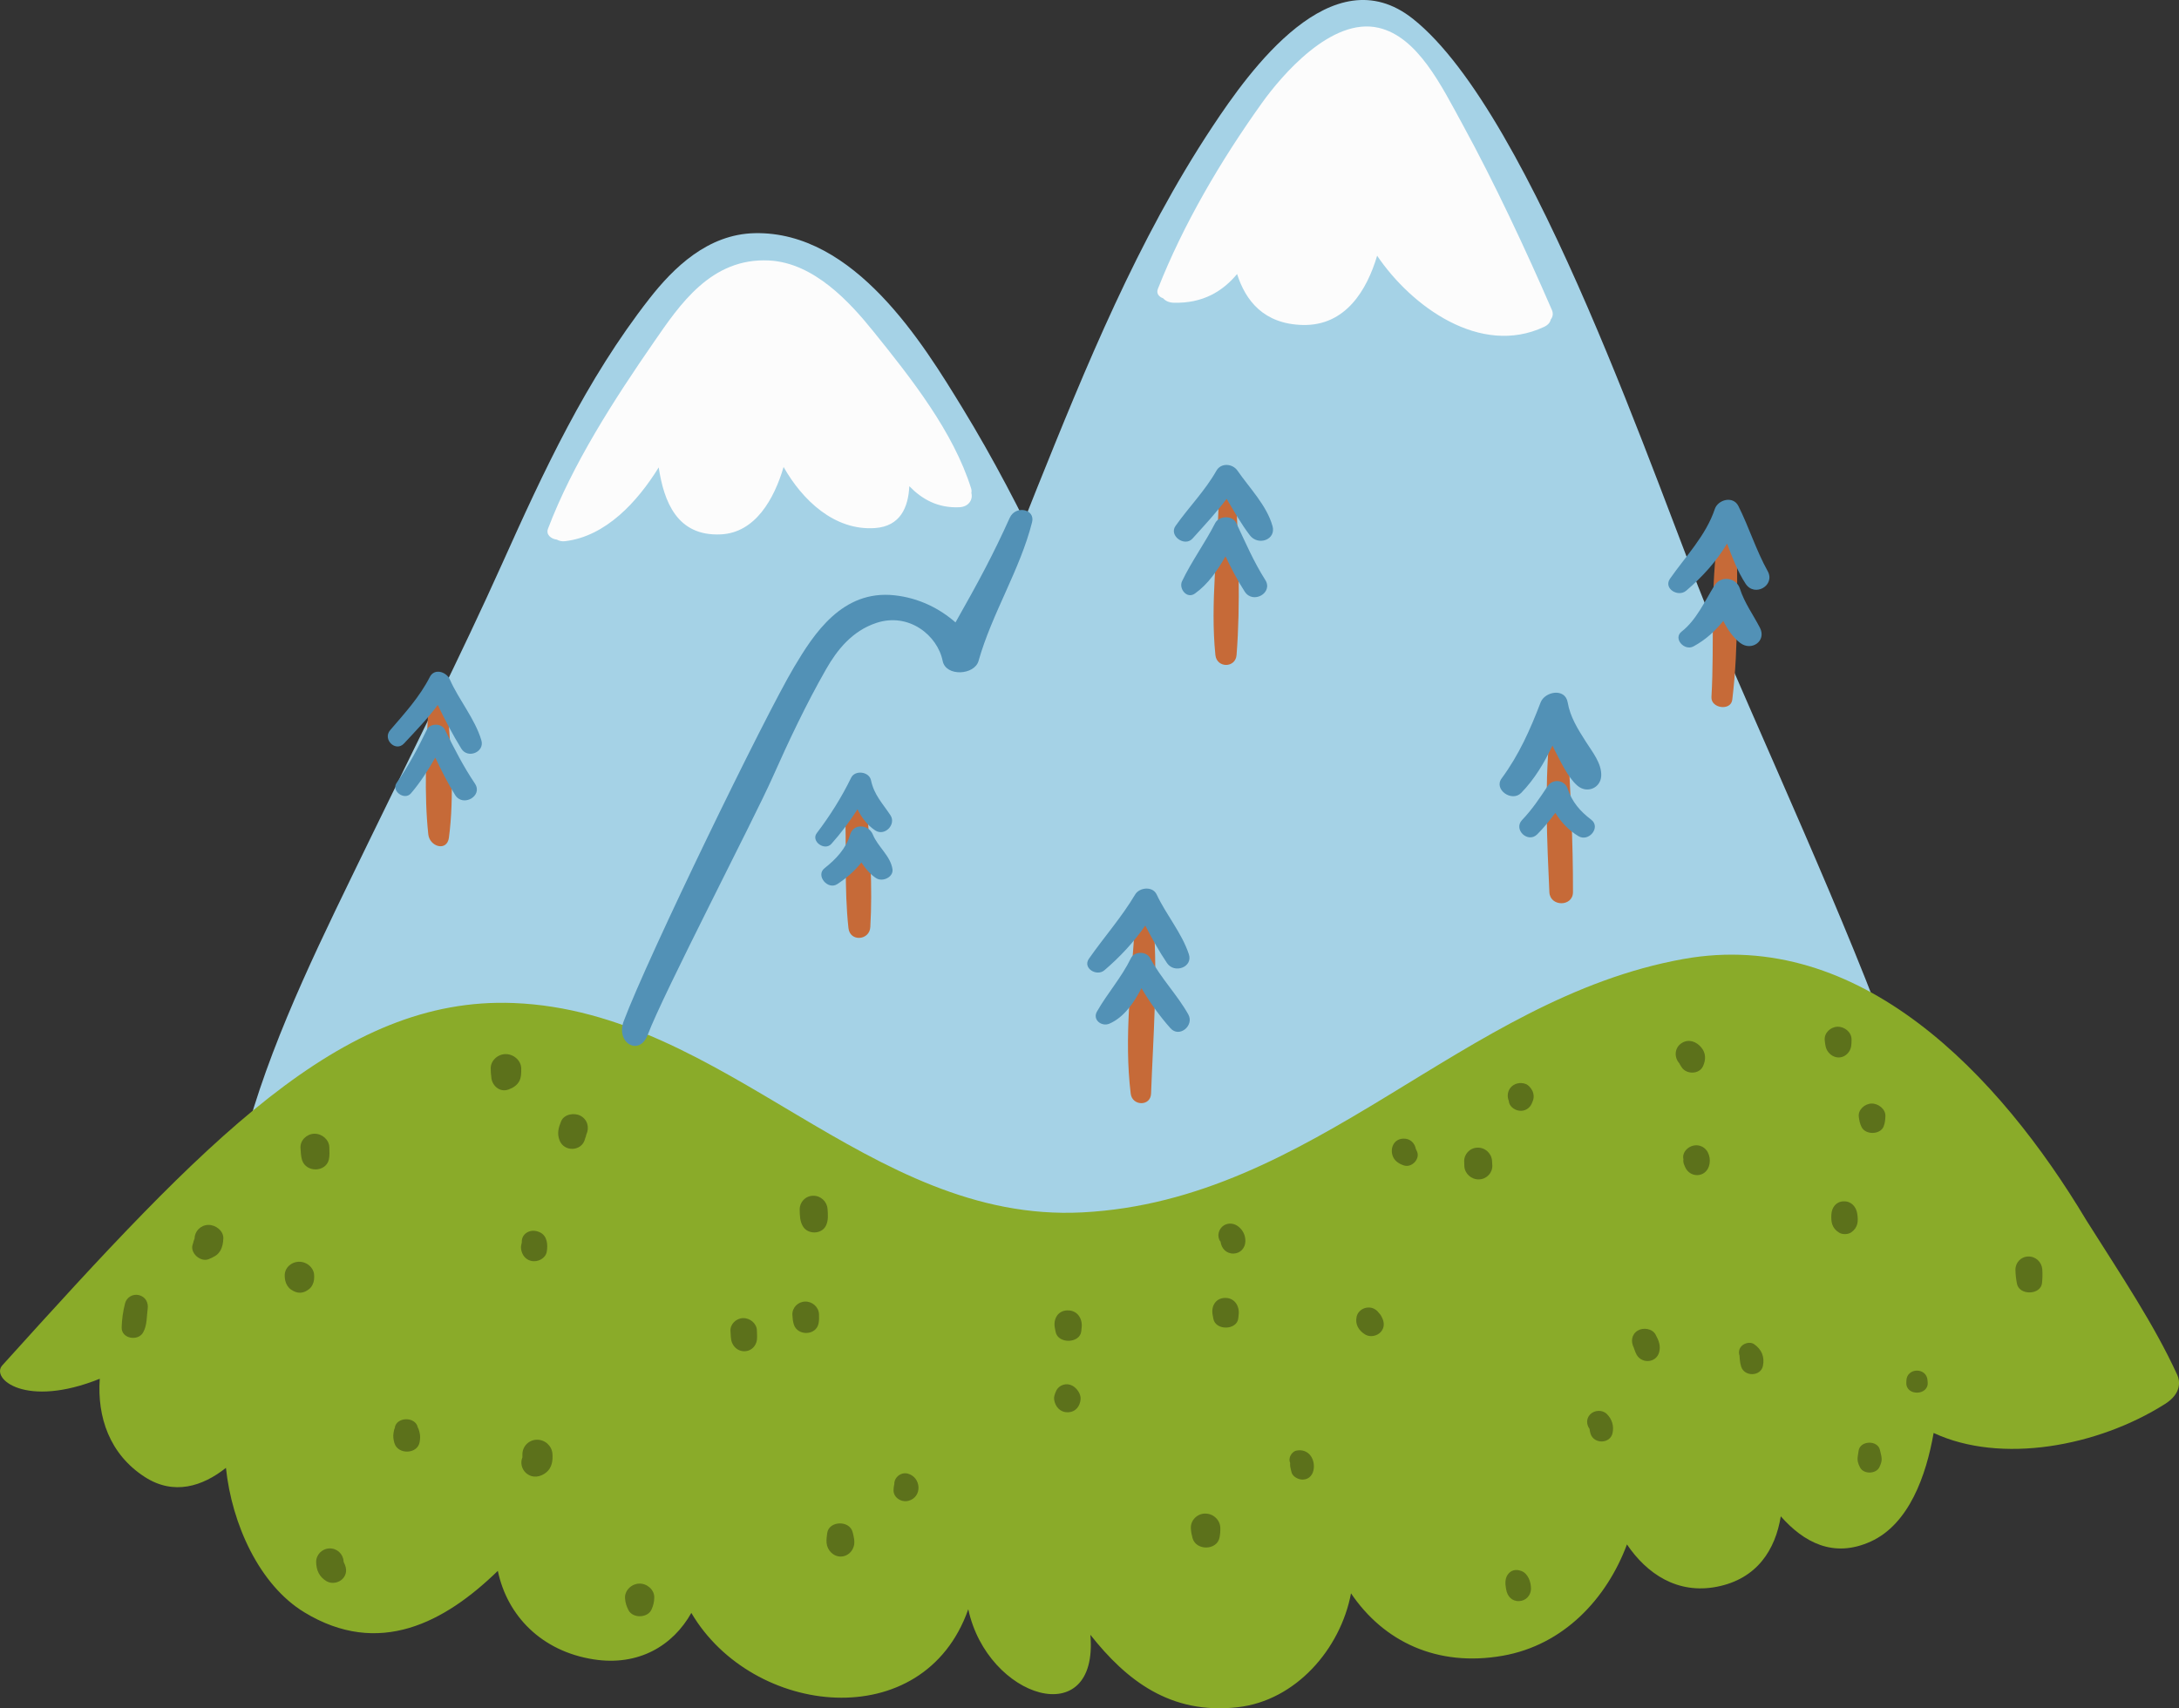 <svg xmlns="http://www.w3.org/2000/svg" width="1080" height="846.88" viewBox="0 0 1080 846.88"><rect x="0" y="0" width="1080" height="846.88" fill="#333333" stroke="none"/><g id="a"/><g id="b"><g id="c"><g id="d"><path d="M675.61 606.85c-44.45-80.88-85.87-164.13-121.98-248-22.82-53.03-45.9-106.31-76.55-156.5-19.51-31.91-53.49-87.78-102.99-86.76-23.28.49-40.25 17.14-52.2 32.43-31.56 40.38-52.55 85.86-72.9 131.19-20.81 46.36-43.81 91.76-66.02 137.61-22.24 45.89-46.02 92.9-59.92 141.39-.96 3.37 2.32 6.16 5.66 6.61 1.53 1.54 3.74 2.66 6.65 2.86 55.49 3.75 107.32 18.4 160.63 31.76 49.24 12.35 98.85 22.96 149.7 28.16 72.92 7.43 161.11 28.54 226.59-9.5 2.08-1.22 3.09-2.86 3.33-4.57 1.08-1.92 1.32-4.25-.02-6.68z" fill="#a5d2e6"/><path d="M481.44 244.4c.16-.72.14-1.51-.14-2.37-8.82-27.96-29.29-54.03-48.46-77.79-11.52-14.29-29.36-33.98-51.64-35.11-28.79-1.46-44.4 22.07-57.01 40.3-20.03 28.95-40.39 60.59-52.59 92.7-1.1 2.91 1.51 5.04 4.4 5.38 1.07.61 2.44.98 4.07.78 20.27-2.41 35.91-19.6 46.41-36.57 2.57 16.8 9 34.26 30.83 33.19 17.01-.83 26.37-17.44 31.07-33.4 9.25 16.34 25.18 31.7 45.33 30.27 12.54-.9 16.46-10.24 16.99-20.75 6.24 6.42 14.12 10.95 24.89 10.42 4.77-.25 6.7-4.03 5.85-7.07z" fill="#fcfcfc"/><path d="M938.44 522.26c-20.15-58.66-67.9-161.96-91.9-219.45-23.98-57.41-86.27-245.85-146.24-293.48-40.05-31.8-80.93 25.57-99.48 53.63-37.07 56.02-62.53 118.59-87.08 179.65-12.14 30.18-23.12 60.74-34.99 91.02-8.21-12.84-17.62-26.26-33.51-29.19-23.66-4.36-39.39 19.67-47.2 34.93-13.3 26.01-24.33 53.09-37.3 79.29-16.35 33.05-37.61 85.88-47.44 120.97-.65 2.34.0 4.26 1.34 5.67-.53 1.69-.41 3.62.79 5.62 25.38 42.02 91.28 53.03 139.45 70.92 51.7 19.2 108.9 22.9 163.86 19.09 60.16-4.17 119-18.67 174.49-38.51 47.84-17.12 102.39-39.05 139.81-71.22 3.92-1.14 6.95-4.4 5.38-8.93z" fill="#a5d2e6"/><path d="M1079.09 681.48c-11.5-25.07-27.55-48.87-45.01-76.54-43.12-72.09-112.27-145.23-199.68-129.53-109.61 19.68-182.78 119.71-297.98 125.62-106.47 5.46-176.51-99.61-281.79-103.79-85.7-3.42-153.12 68.46-253.49 179.62-5.92 6.56 11.57 21.44 48.3 6.65-1.32 18.88 4.8 37.39 22.37 48.71 14.32 9.23 28.62 4.64 40.18-4.55 2.92 27.93 16.57 58.05 38.83 71.6 36.99 22.5 69.59 5.07 95.93-20.54 4.65 22.33 21.72 39.87 47.46 43.88 22.37 3.49 39.35-6.84 48.45-23.03 30.24 51.49 115.16 61.09 137.26-1.82 9.49 44.26 64.71 61.44 60.52 12.68 17.8 22.5 39.6 39.67 73.01 35.9 28.78-3.25 50.97-28.87 56.17-56.46 16.2 23.96 42.7 36.63 75.15 30.94 30.33-5.31 51.6-28.35 61.62-55.19 9.83 14.54 25.01 24.84 44.62 20.97 19.86-3.9 28.94-18.32 31.62-34.9 11.3 12.77 26 20.93 44.57 12.5 19.02-8.64 27.52-32.8 31.19-53.83 33.21 15.51 81.2 6.87 114.74-14.4 8.33-5.29 7.34-11.52 5.97-14.49z" fill="#8aab29"/><path d="M769.16 153.61c-12.73-29.39-28.55-63.22-44.15-91.74-10.65-19.47-22.29-43.55-41.68-48.08-23.47-5.49-48.3 23.9-57.81 37.18-20.56 28.71-39.17 60.54-51.62 92.22-.9 2.31.51 3.95 2.62 4.7 1.09 1.22 2.81 2.12 5.17 2.18 14.58.41 24.37-5.73 31.46-14.22 4.21 13.2 13.21 24.77 32.48 25.25 21.33.53 31.9-17.37 36.93-34.33 16.89 24.99 51.06 50.16 82.78 35.26 1.99-.94 2.99-2.24 3.27-3.64 1-1.25 1.37-2.89.55-4.79z" fill="#fcfcfc"/><path d="M500.45 256.73c-8.21 18.23-15.46 31.67-26.86 51.82-7.78-6.8-18.03-12.13-30.27-13.44-25.8-2.78-39.87 18.98-49.7 35.51-14.92 25.07-72.37 143.41-84.48 175.6-4.12 10.95 7.86 17.59 11.93 6.71 7.38-19.79 52.57-106.72 61.74-127.35 8.09-18.17 16.65-36.37 26.65-53.86 5.42-9.48 12.83-18.9 24.87-22.91 16.13-5.37 30.37 6.2 32.89 18.85 1.59 7.91 15.78 7.07 17.78.0 6.65-23.56 20.59-45.23 26.54-68.79 1.65-6.56-8.19-8.56-11.09-2.14z" fill="#5291b6"/><g><path d="M754.07 778.81c-2.73-1.06-5.26-.51-6.89 1.96-.75 1.14-1.01 2.48-1.04 3.81-.02.58.05 1.12.12 1.69.05.49.51 3.34.28 1.69.47 3.21 2.7 5.89 6.32 5.78 3.44-.1 5.94-2.88 5.96-6.14.03-3.21-1.38-7.51-4.75-8.8z" fill="#5c711b"/><path d="M529.06 649.6c-4.91.14-7.06 4.45-6.24 8.67.13.66.26 1.32.39 1.99 1.18 6.11 12.12 5.8 12.72-.36.06-.66.13-1.34.2-2 .41-4.24-2.15-8.42-7.06-8.28z" fill="#5c711b"/><path d="M750.25 537.85c-2.2 1.35-3.17 3.65-2.9 6.14.05.58.22 1.14.46 1.7.05.29.06.55.14.87.59 2.5 3.5 4.18 5.98 4.11 2.79-.08 4.83-1.94 5.58-4.44-.4.94-.46 1.12-.2.54.51-1.14.9-2.1.83-3.41-.1-1.95-.82-3.34-2.2-4.81-1.89-2.02-5.46-2.08-7.69-.71z" fill="#5c711b"/><path d="M732.28 568.93c-3.82.11-6.66 3.24-6.57 6.88.02.78.04 1.56.08 2.35.2 3.65 3.45 6.62 7.26 6.51 3.8-.11 6.74-3.25 6.6-6.91-.03-.78-.08-1.55-.14-2.33-.25-3.65-3.39-6.61-7.22-6.5z" fill="#5c711b"/><path d="M811.72 659.63c-3.12 1.91-3.52 5.54-1.89 8.55-.31-.57.33.95.39 1.19.12.47.36.9.55 1.36 2.14 5.45 9.98 5.3 11.56-.33.9-3.23-.2-5.93-1.75-8.79-1.64-3.02-6.14-3.65-8.86-1.98z" fill="#5c711b"/><path d="M701.74 569.55c-.57-2.86-2.69-5.18-6.16-5.09-4.32.12-6.39 3.96-5.56 7.72.63 2.94 2.99 4.64 5.77 5.56 3.94 1.31 8.14-3.18 6.56-6.87-.19-.44-.41-.88-.62-1.32z" fill="#5c711b"/><path d="M788.13 701.19c-2 2.09-1.87 4.98-.29 7.18.12.82.25 1.64.51 2.44 1.72 5.17 9.68 4.99 10.88-.3.8-3.52-.2-6.96-2.84-9.56-2.26-2.22-6.19-1.93-8.27.24z" fill="#5c711b"/><path d="M607.1 643.43c-4.78.13-6.86 4.32-6.07 8.4.13.67.27 1.34.38 2 1.15 5.93 11.77 5.63 12.34-.35.06-.66.13-1.33.2-2.01.39-4.12-2.08-8.17-6.86-8.04z" fill="#5c711b"/><path d="M606.63 607.46c-2.65 1.62-3.67 5.4-1.77 8.01-.05-.49-.02-.4.12.23-.09-.74-.09-.75.0-.04.41 3.23 2.88 5.89 6.43 5.78 3.49-.1 5.82-2.89 5.85-6.13.04-2.82-1.09-5.3-3.33-7.15-2.08-1.73-4.97-2.13-7.3-.7z" fill="#5c711b"/><path d="M642.62 719.1c-1.67.32-3.02 2.02-3.38 3.56-.22.97-.09 1.84.22 2.66-.02.27-.04.53-.04.81.0 1.13.43 2.33.64 3.46.44 2.38 3.41 3.96 5.69 3.9 3.4-.11 5.16-2.7 5.43-5.69.43-5.08-2.91-9.73-8.56-8.69z" fill="#5c711b"/><path d="M684.3 651.88c-.31-.36-.61-.7-.91-1.06-1.22-1.63-2.97-2.71-5.24-2.64-2.72.07-5.22 1.97-5.76 4.58-.81 3.76 1 6.84 4.29 8.83 2.4 1.46 5.77.74 7.58-1.16 2.04-2.14 1.96-4.94.63-7.43-.2-.37-.39-.74-.58-1.11z" fill="#5c711b"/><path d="M927.59 547.07c-3.37.1-6.77 3.11-6.29 6.59.25 1.86.52 3.42 1.4 5.12 2.05 3.95 9.21 3.75 10.88-.3.71-1.75.83-3.32.9-5.19.14-3.49-3.54-6.31-6.9-6.22z" fill="#5c711b"/><path d="M913.81 595.54c-3.78.11-5.88 3.02-6.1 6.39-.23 3.72.19 6.89 3.8 9.12 1.7 1.06 4.49.98 6.09-.17 3.39-2.42 3.49-5.61 2.91-9.31-.55-3.35-2.93-6.13-6.7-6.02z" fill="#5c711b"/><path d="M1012.22 629.16c-.28-3.51-3.26-6.37-6.96-6.26-3.71.1-6.4 3.11-6.33 6.63.04 2.35.3 4.52.75 6.84 1.15 5.98 11.85 5.68 12.43-.35.24-2.34.29-4.52.12-6.87z" fill="#5c711b"/><path d="M409.32 607.71c1.33-2.67 1.06-5.54.84-8.43-.28-3.64-3.38-6.61-7.22-6.5-3.85.11-6.64 3.24-6.58 6.88.05 2.9.07 5.77 1.64 8.36 2.49 4.07 9.22 3.89 11.31-.32z" fill="#5c711b"/><path d="M844.03 528.66c1.52-3.17 1.57-6.63-.87-9.48-2.42-2.83-6.1-4.26-9.55-2.15-3.67 2.25-4 7.04-1.25 10.13.11.2.17.33.3.59.25.41.51.8.76 1.21 2.32 3.76 8.71 3.71 10.61-.3z" fill="#5c711b"/><path d="M843.49 568.38c-4.57-2.22-10.18 1.86-9.12 6.34-.02.19-.04.38-.06.58-.06 1.11.42 2.18.86 3.18 2.44 5.59 9.96 5.39 11.85-.33 1.12-3.39.11-8.04-3.53-9.78z" fill="#5c711b"/><path d="M869.38 666.34c-1.87-1.29-4.78-.53-6.19.96-1.37 1.41-1.53 3.21-.96 4.93-.04.05-.05.19-.02.53.07.41.11.82.12 1.25.08 1.18.28 2.32.66 3.46 1.6 5.14 9.69 4.94 10.78-.3.93-4.45-.57-8.2-4.39-10.83z" fill="#5c711b"/><path d="M916.48 521.31c1.23-1.83 1.22-3.93 1.22-6.07.0-3.52-3.46-6.35-6.96-6.25-3.5.1-6.67 3.12-6.33 6.63.2 2.12.38 4.22 1.8 5.98 2.91 3.61 7.72 3.48 10.27-.29z" fill="#5c711b"/><path d="M207.62 708.92l-.16-.52c-.84-1.61-.96-1.91-.37-.84-1.33-5.49-10.66-5.23-11.46.32.49-1.09.4-.8-.28.86-.11.54-.21 1.09-.3 1.63-.31 1.72-.05 3.21.4 4.89 1.62 6 11.49 5.72 12.53-.35.29-1.69.41-3.19-.06-4.9-.11-.36-.2-.73-.3-1.08z" fill="#5c711b"/><path d="M243.44 533.61c0 .1.04.2.05.28v-.02c-.02-.09-.04-.18-.05-.27z" fill="#5c711b"/><path d="M597.19 750.33c-3.97.12-7.14 3.42-6.95 7.29.08 1.68.38 3.26.83 4.88 1.8 6.41 12.22 6.12 13.4-.37.3-1.64.44-3.25.36-4.92-.19-3.87-3.65-6.99-7.65-6.87z" fill="#5c711b"/><path d="M257.34 536.03c1.05-1.92 1.02-4.23 1-6.36-.04-4.01-3.9-7.23-7.9-7.11-4.01.11-7.53 3.55-7.2 7.53.05.56-.06 3.1.22.75-.21.92-.17 1.85-.01 2.77-.02-.35.0-.7.08-1.05-.07.43-.05.88-.03 1.31.06.28.07.54.15.81-.08-.26-.12-.52-.15-.79.2 4.05 3.96 7.8 8.46 6.25 2.21-.76 4.26-2.05 5.39-4.12z" fill="#5c711b"/><path d="M266.04 713.72c-4.13.12-7.21 3.49-7.11 7.44.01.44.0.88.0 1.3-1.11 2.61-.41 5.77 1.75 7.73 3.13 2.8 7.17 2.13 10.11-.29 2.79-2.3 3.26-5.79 3.03-9.15-.26-3.94-3.68-7.14-7.8-7.02z" fill="#5c711b"/><path d="M148.07 625.5c-1.95.06-3.81.88-5.13 2.25-1.96 2.04-2.08 4.42-1.57 7.04.32 1.66 1.38 3.46 2.83 4.47 3.15 2.2 6.12 2.12 9.05-.25 1.35-1.1 2.24-2.95 2.39-4.63.19-2.02.18-3.71-1.02-5.51-1.42-2.15-3.94-3.45-6.56-3.38z" fill="#5c711b"/><path d="M68.85 642.03c-3.09-.73-6.13 1.15-6.87 4.09-1 3.92-1.57 7.89-1.68 11.94-.16 5.62 8.13 7 10.65 2.47 2.06-3.72 1.7-7.9 2.25-11.75.43-3-1.09-5.97-4.34-6.74z" fill="#5c711b"/><path d="M103.21 607.23c-3.85.11-6.71 3.18-6.79 6.8-.11.29-.25.66-.44 1.21-.11.58-.27 1.14-.48 1.69-1.47 4.13 3.88 9.03 8.04 7.24 2.3-.98 4.23-1.82 5.57-4.03 1.18-1.95 1.48-3.95 1.58-6.18.17-3.79-3.85-6.83-7.48-6.73z" fill="#5c711b"/><path d="M155.76 562.03c-3.82.12-7.1 3.36-6.82 7.14.15 1.96.18 4.02.78 5.93 2.02 6.35 11.9 6.08 13.3-.37.42-1.95.25-3.99.21-5.96-.07-3.79-3.66-6.84-7.48-6.73z" fill="#5c711b"/><path d="M449.94 730.52c-2.4-.66-4.88.6-6.03 2.6-.39.67-.75 1.83-.63 2.63.0.0.0.0.0.0-.04.09-.06.17-.1.25-.19.95-.32 1.9-.31 2.87.04 3.67 4.02 6.07 7.46 5.12 6.89-1.9 6.34-11.63-.4-13.47z" fill="#5c711b"/><path d="M531.42 686.9c-2.8-1.47-6.25-.41-7.75 2.22-.36.62-1.18 2.72-.37.86-.56 1.29-1.04 2.55-.81 3.97.57 3.42 2.97 6.28 6.85 6.16 3.86-.11 6.02-3.09 6.25-6.54.16-2.6-1.86-5.46-4.17-6.68z" fill="#5c711b"/><path d="M410 759.96c-.24 1.64-.44 3.26-.31 4.92.29 3.6 3.32 6.86 7.19 6.76 3.16-.09 5.68-2.47 6.36-5.38.52-2.21-.09-4.52-.62-6.66-1.47-6.05-11.72-5.77-12.62.36z" fill="#5c711b"/><path d="M267.58 610.9c-2.12-.98-4.44-1.1-6.44.13-1.83 1.12-2.63 2.97-2.51 4.82-.24 1.08-.54 2.13-.36 3.33.41 2.79 2.02 5.2 5.02 5.9 3.26.76 7.15-1.24 7.71-4.59.57-3.34.32-7.83-3.42-9.58z" fill="#5c711b"/><path d="M287.66 553.11c-3.13-1.65-8.11-.73-9.53 2.72-1.3 3.14-2.1 5.95-.85 9.34 2.21 6.03 10.95 5.71 12.62-.36.06-.22.12-.43.18-.64.09-.23.17-.43.29-.74.05-.29.11-.58.19-.87.02-.07.04-.1.08-.17 1.54-3.4.6-7.41-2.98-9.29z" fill="#5c711b"/><path d="M399.03 645.23c-3.6.1-6.46 3.09-6.29 6.58.08 1.61.22 3.17.7 4.74 1.81 5.85 10.99 5.59 12.24-.35.34-1.59.33-3.14.25-4.76-.17-3.49-3.31-6.32-6.9-6.21z" fill="#5c711b"/><path d="M368.3 653.43c-3.46.1-6.55 3.08-6.24 6.54.16 1.84.07 4.04.8 5.75 2.43 5.7 10.16 5.48 12.04-.34.57-1.75.27-3.94.25-5.78-.03-3.46-3.38-6.26-6.85-6.16z" fill="#5c711b"/><path d="M931.79 718.87c-1.06-5.07-9.84-4.83-10.59.3l-.42 2.81c-.32 2.15.17 3.62 1.13 5.49 1.8 3.5 8.08 3.33 9.66-.27.58-1.31 1.11-2.53 1.06-4-.04-1.39-.55-2.95-.84-4.33z" fill="#5c711b"/><path d="M955.36 684.24c-.51-6.56-10.36-6.27-10.48.29.0.35-.02.7-.03 1.04-.12 6.63 11.1 6.32 10.59-.29-.03-.35-.06-.7-.09-1.04z" fill="#5c711b"/><path d="M316.83 785.05c-3.84.11-7.29 3.41-7.04 7.24.14 2.18.71 4.01 1.73 5.96 2.17 4.13 9.47 3.92 11.39-.32.91-2 1.37-3.87 1.37-6.06.03-3.83-3.61-6.93-7.46-6.82z" fill="#5c711b"/><path d="M170.61 774.96c-.03-.06-.14-.32-.25-.58-.03-.12-.06-.26-.07-.37-.17-3.59-3.23-6.52-6.99-6.4-3.72.11-6.67 3.18-6.6 6.78.08 4.03 1.54 7.39 5.21 9.51 2.52 1.45 5.94.81 7.91-1.22 2.15-2.22 2.13-5.14.79-7.73z" fill="#5c711b"/></g><path d="M222.52 415.2c-.94 7.15-9.58 4.59-10.24-1.59-2.16-20.13-.98-42.18-.03-62.35.34-7.07 8.96-7.07 9.55.0 1.72 20.65 3.43 43.45.71 63.93zm207.1-15.78c-.54-6.79-11.12-6.28-10.82.5.9 19.98-.45 40.31 1.73 60.19.76 6.93 10.45 6.11 10.83-.51 1.16-19.85-.16-40.35-1.74-60.18zm347.33-33.08c-.31-5.78-8.58-5.55-9.07.0-2.26 25.15-1.11 50.7.05 75.95.34 7.3 11.66 7.31 11.7.0.1-25.28-1.34-50.7-2.68-75.95zm-205.15 91.55c-.42-5.84-8.94-5.77-9.28.0-1.62 27.99-5.5 56.19-2.1 84.27.75 6.2 9.85 6.39 10.09.0 1.04-28.04 3.32-56.2 1.29-84.27zm40.93-211.2c-.22-5.43-8.59-5.42-8.67.0-.43 25.73-4.28 52.36-1.66 78.03.68 6.58 9.98 6.52 10.49.0 2-25.61.87-52.31-.16-78.03zm239.12 17.53c-4.47 26.69-2 54.33-3.59 81.31-.34 5.68 9.63 7.04 10.32 1.36 3.27-26.84 2.24-54.42 2.4-81.46.04-5-8.28-6.26-9.14-1.21z" fill="#c66a38"/><path d="M793.62 384.72c-.32 5.95-7.05 8.83-11.78 4.77-4.91-4.21-8.6-12.56-11.61-18.25-.28-.54-.5-1.08-.77-1.63-4.04 8.49-8.8 16.59-15.49 23.45-4.62 4.75-13.77-1.67-9.7-7.17 8.58-11.62 14.2-24.28 19.31-37.65 2.08-5.45 12.18-7.38 13.44.0 1.22 7.18 4.98 13.13 8.88 19.27 3.28 5.18 8.06 10.94 7.73 17.21zm78.68-73.51c-3.46-6.67-7.6-12.18-9.96-19.45-1.81-5.6-9.47-6.48-12.52-1.59-4.85 7.76-8.97 17.18-16.37 22.95-4.33 3.38 1.39 9.78 5.93 7.31 6.12-3.34 10.74-7.65 14.75-12.61 2.13 4.23 4.8 8.14 8.33 10.87 5.68 4.39 13.21-.97 9.84-7.48zm3.82-28.11c-5.78-10.4-9.19-21.66-14.51-32.25-2.63-5.25-10.13-3.14-11.68 1.48-4.39 13.15-14.37 23.34-22.21 34.56-3.37 4.82 4 9.37 8.04 5.93 7.95-6.78 14.99-14.51 20.24-23.33 2.62 6.83 5.15 13.69 9.19 19.89 4.47 6.84 14.88.82 10.94-6.27zm-87.43 123.27c-5.6-4.28-9.47-8.78-11.72-15.42-1.52-4.45-7.37-5.04-9.89-1.24-3.88 5.85-7.73 11.65-12.65 16.76-4.52 4.71 2.85 11.77 7.49 7.13 3.3-3.3 6.21-6.91 8.97-10.64 2.84 4.63 6.62 8.66 11.47 11.57 5.13 3.05 11.19-4.44 6.33-8.15zM627.11 287.48c-5.69-8.94-9.85-18.62-14.33-28.15-1.89-4.05-8.63-3.68-10.5.0-5.01 9.84-11.69 18.9-16.42 28.82-1.72 3.61 2.37 8.97 6.39 6.09 6.45-4.61 11.18-11.39 15.15-18.44 2.89 5.99 5.92 11.9 9.55 17.51 4.1 6.34 14.24.58 10.16-5.83zm3.57-26.77c-2.84-10.14-11.36-18.76-17.32-27.38-2.48-3.59-8.19-3.99-10.45.0-5.61 9.94-13.73 18.11-20.29 27.43-3.37 4.8 4.53 10.55 8.43 6.23 5.77-6.4 11.73-12.79 16.92-19.68 3.65 6.16 7.25 12.45 11.49 18.04 4.08 5.38 13.18 2.29 11.24-4.63zm-41.68 242.23c-5.5-9.79-13.62-18-18.94-27.97-1.85-3.46-7.79-3.5-9.5.0-4.67 9.59-11.67 17.38-16.87 26.51-2.32 4.07 2.36 7.67 6.24 5.96 7.11-3.11 12.09-10.27 15.83-17.55 4.14 7.03 9.01 13.81 14.33 19.81 4.46 5.04 11.92-1.38 8.9-6.76zm.23-29.94c-3.52-10.57-11.22-19.48-15.94-29.57-2-4.28-8.57-3.52-10.66.0-6.72 11.31-15.4 21.1-22.93 31.86-3.24 4.62 3.84 8.99 7.71 5.69 7.6-6.5 14.54-13.91 20.23-22.12 3.34 6.37 6.82 12.72 10.8 18.6 3.65 5.37 12.95 2 10.79-4.45zm-156.61-59.28c-2.09-5.06-9.6-5.69-11.26.0-2.03 6.96-7.07 12.26-12.71 16.71-4.5 3.56 1.62 10.98 6.37 7.84 4.67-3.08 8.7-6.57 11.91-10.71 2.09 3.18 4.57 6.03 7.38 7.81 3.17 2 8.64-.58 8.03-4.52-1.02-6.64-7.17-10.92-9.72-17.12zm8.73-9.57c-3.98-5.98-8.13-10.12-9.65-17.35-.92-4.36-7.95-5.2-9.85-1.24-4.66 9.61-10.52 18.91-17.02 27.45-3.04 4.01 3.9 9.05 7.23 5.34 4.75-5.31 9.07-11.1 12.96-17.14 2.02 4.12 4.84 7.83 8.73 10.43 4.76 3.18 10.59-2.99 7.59-7.5zm-205.93-15.66c-5.75-8.52-10.38-17.62-14.92-26.77-1.64-3.32-7.36-3.23-8.92.0-4.36 9.03-9.17 18.14-14.98 26.36-2.83 4.01 3.87 8.94 7.06 5.23 4.66-5.43 8.54-11.5 12.09-17.72 2.98 6.32 6.12 12.55 9.83 18.52 3.86 6.22 13.92.44 9.82-5.62zm3.17-21.49c-3.21-10.73-11.1-19.9-15.63-30.15-1.68-3.81-7.63-5.76-9.92-1.26-5.03 9.9-12.48 18.01-19.68 26.41-3.86 4.52 2.75 11.03 6.89 6.57 5.79-6.24 11.72-12.31 16.72-19.1 3.52 7.42 7.48 14.81 11.65 21.63 3.22 5.27 11.71 1.73 9.96-4.11z" fill="#5291b6"/></g></g></g></svg>